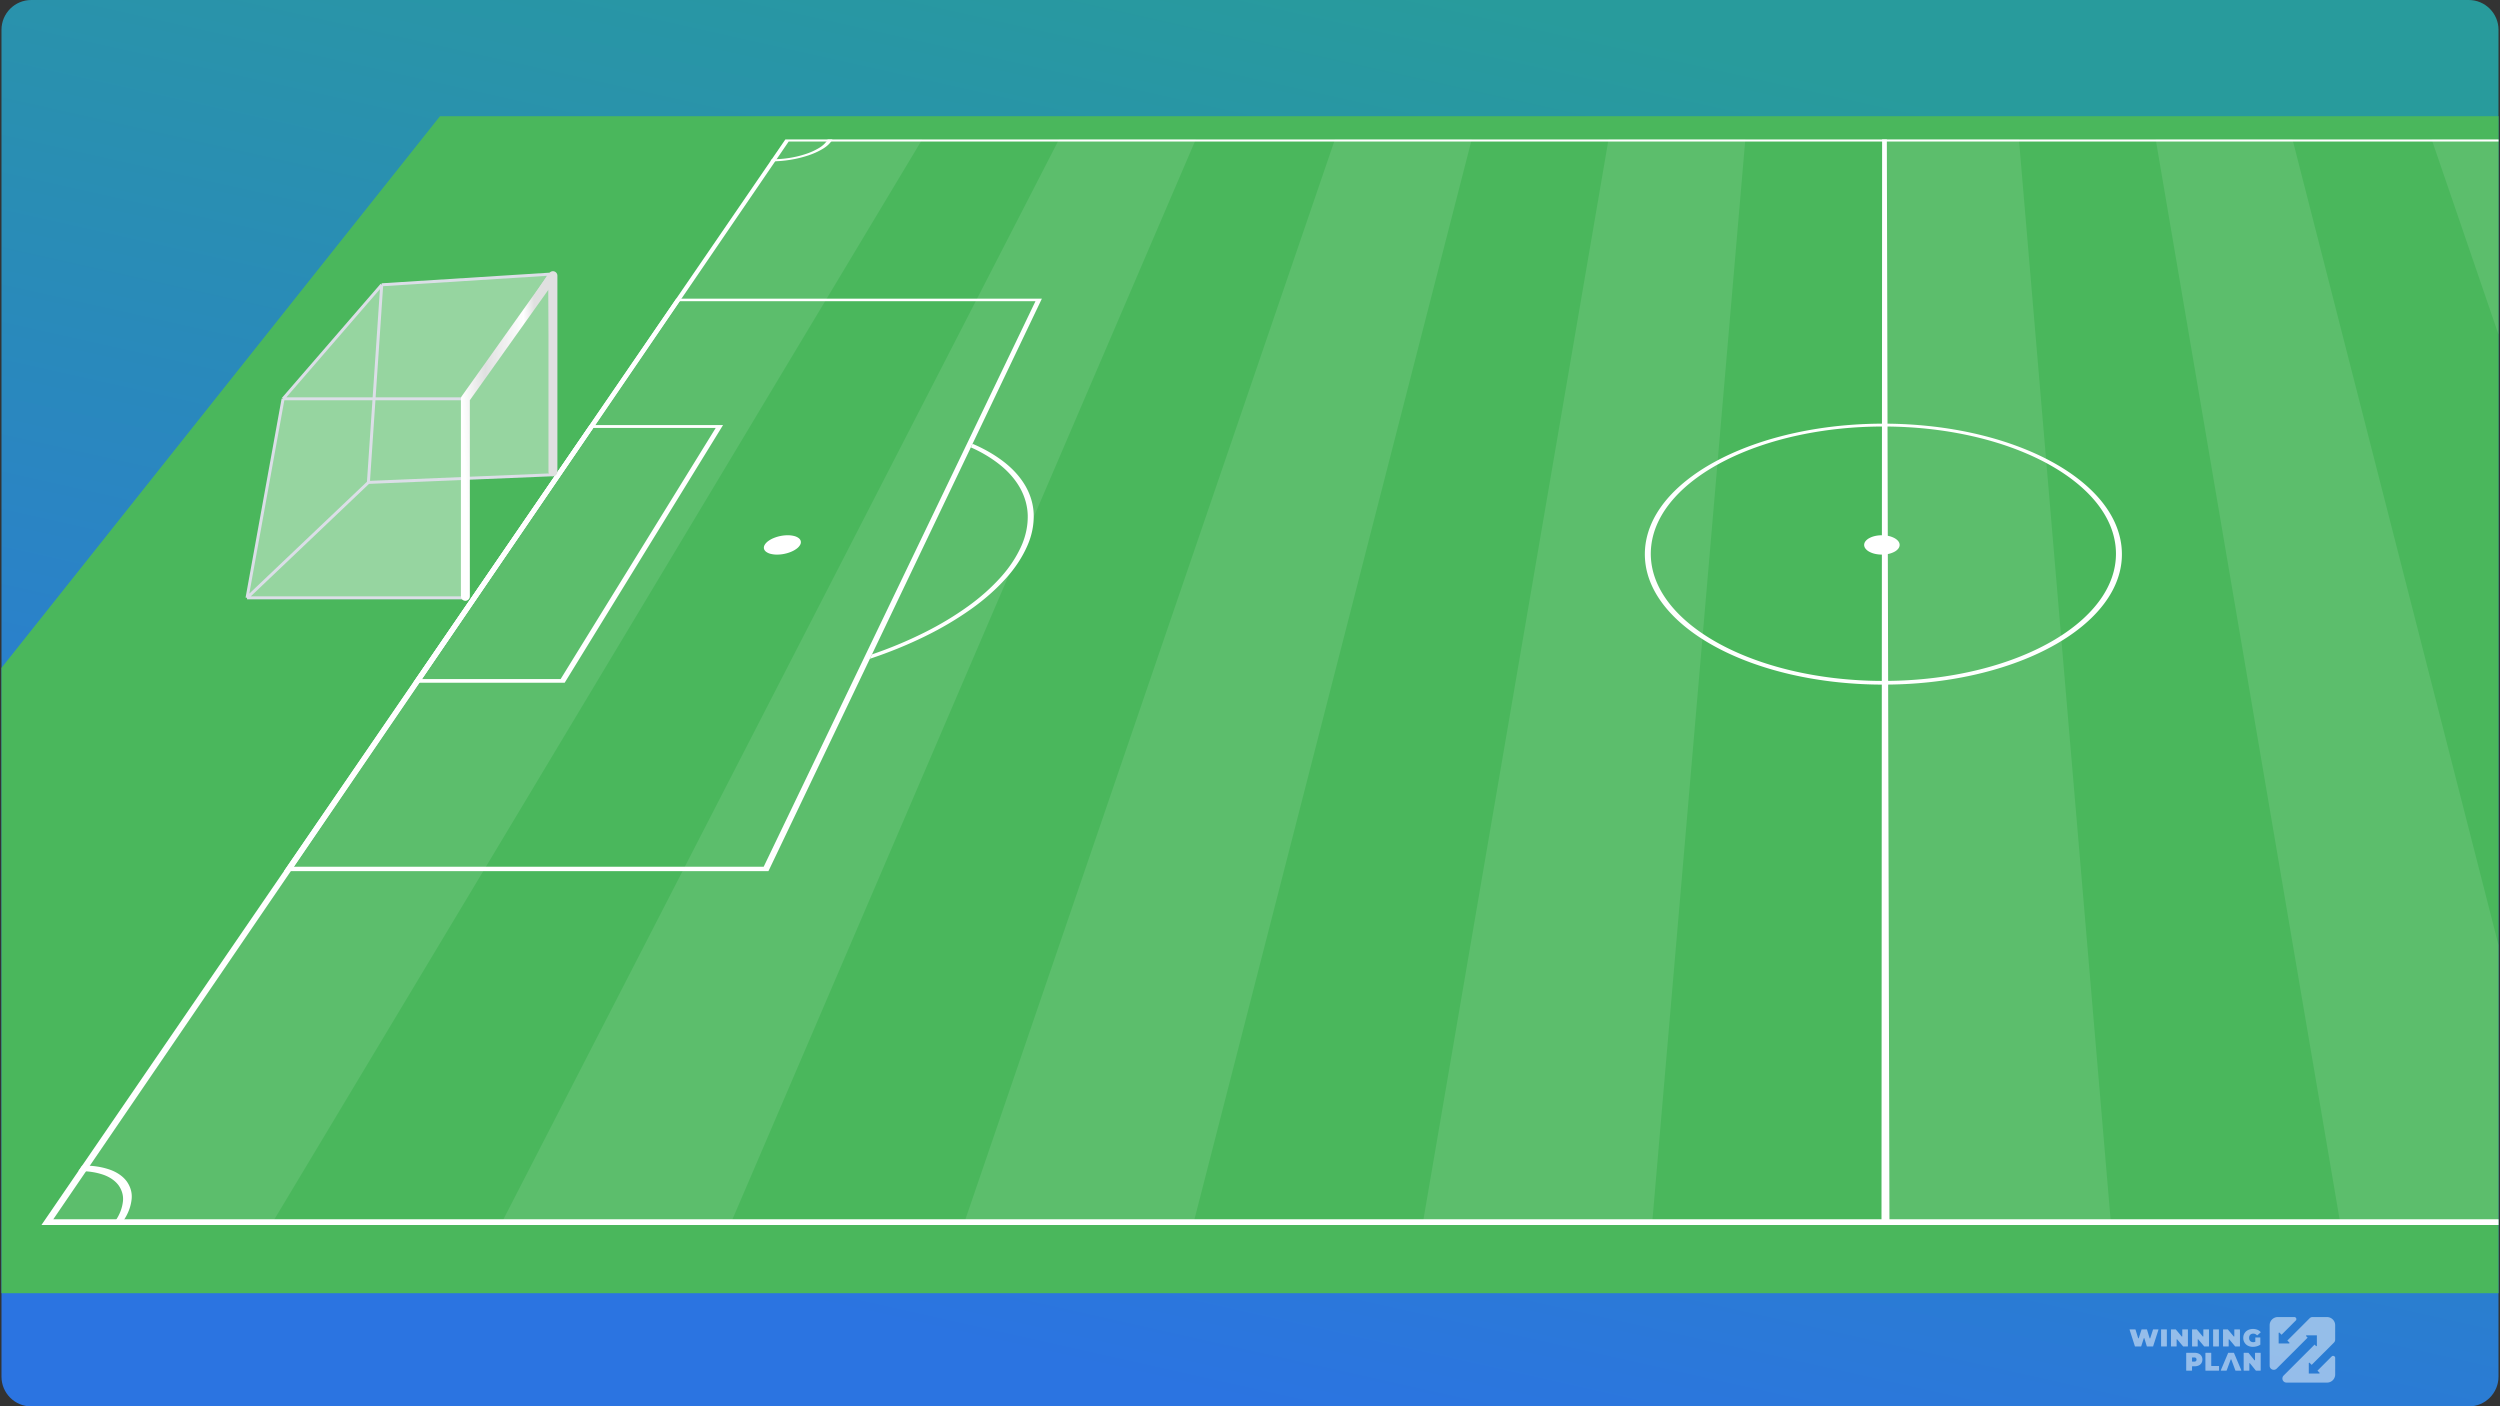 <svg width="839" height="472" fill="none" xmlns="http://www.w3.org/2000/svg"><rect width="100%" height="100%" fill="#333333" stroke="none"/><g clip-path="url(#clip0_3940_72388)"><path d="M838.5 10c0-5.523-4.477-10-10-10h-818C4.977 0 .5 4.477.5 10v452c0 5.523 4.477 10 10 10h818c5.523 0 10-4.477 10-10V10z" fill="url(#paint0_linear_3940_72388)"/><g clip-path="url(#clip1_3940_72388)"><path d="M147.658 39h842.137l313.975 395H-166.316L147.658 39z" fill="#4AB75C"/><path opacity=".1" d="M539.817 46.813h45.911L554.414 411.12h-77.025l62.428-364.308zm-91.821 0h45.91L400.363 411.12h-77.025L447.996 46.812zm368.078 0h45.911L1017.9 411.12h-77.029L816.074 46.812zm-460.69 0h45.91L244.985 411.12h-77.026L355.384 46.812zm368.077 0h45.91l93.147 364.307h-77.026L723.461 46.812zm-459.899 0h45.911L90.933 411.12H13.909L263.562 46.812zm368.078 0h45.911l30.916 364.307h-77.026l.199-364.308z" fill="#fff"/><path d="M1248.98 411.119H13.908l.664-.969L263.327 47.157l.236-.345h736.155l.236.345L1248.31 410.15l.67.969zM17.885 409.183H1245L998.605 47.503h-733.93l-246.79 361.68z" fill="#fff"/><path d="M28.21 391.196h-.654l-1.275 1.866h.656c2.773-.05 5.52.388 7.998 1.277 2.104.786 3.817 2.014 4.906 3.518 1.126 1.635 1.618 3.455 1.424 5.27-.238 2.274-1.086 4.494-2.498 6.54a17.153 17.153 0 01-.502.73 24.51 24.51 0 01-.538.723h2.663a24.519 24.519 0 001.028-1.452c1.566-2.279 2.504-4.751 2.761-7.282.209-2.02-.346-4.043-1.607-5.859-1.216-1.671-3.125-3.035-5.467-3.907-2.756-.988-5.811-1.477-8.895-1.424zM258.93 54.15h-.397l.485-.707h.397a35.707 35.707 0 005.79-.484 33.92 33.92 0 005.33-1.322 21.46 21.46 0 004.28-1.944c1.106-.648 2.01-1.453 2.654-2.363l.082-.13c.027-.044.052-.088.076-.13a2.944 2.944 0 00.132-.258h1.587c-.02.043-.042.086-.064.129l-.07.129c-.025.043-.05.087-.077.13l-.082.13c-.714 1.015-1.718 1.913-2.948 2.635-1.448.87-3.052 1.6-4.769 2.17a37.8 37.8 0 01-5.952 1.473 39.774 39.774 0 01-6.454.541zm375.166 356.97h-2.657l.2-364.308h1.583l.874 364.308zM257.895 292.342H95.305l.5-.731 130.858-190.953.285-.417h122.705l-.2.417-91.209 190.953-.349.731zm-159.288-1.461H256.29l91.221-189.805H228.119L98.607 290.881z" fill="#fff"/><path d="M189.501 229.135h-50.882l.423-.617 58.51-85.38.328-.479h44.77l-.294.479-52.475 85.38-.38.617zm-47.92-1.234h46.562l52.05-84.284h-41.101l-57.511 84.284zm490.489 1.853a146.103 146.103 0 01-8.665-.254 143.595 143.595 0 01-8.522-.757 137.977 137.977 0 01-8.086-1.216 126.764 126.764 0 01-7.792-1.669 118.472 118.472 0 01-3.69-.98 111.568 111.568 0 01-7.078-2.264 98.275 98.275 0 01-3.363-1.274 93.388 93.388 0 01-3.205-1.351 83.095 83.095 0 01-6.01-2.954 75.09 75.09 0 01-2.784-1.591 67.341 67.341 0 01-2.628-1.661 61.563 61.563 0 01-2.471-1.727 57.975 57.975 0 01-2.304-1.788 51.906 51.906 0 01-2.13-1.84 46.467 46.467 0 01-1.971-1.908 42.573 42.573 0 01-1.791-1.955 38.698 38.698 0 01-1.605-1.994 35.487 35.487 0 01-1.415-2.026 31.899 31.899 0 01-1.244-2.094 29.764 29.764 0 01-1.048-2.121 28.065 28.065 0 01-.848-2.141 25.792 25.792 0 01-.648-2.152 24.612 24.612 0 01-.708-4.448 24.419 24.419 0 01.48-6.665 26.282 26.282 0 011.319-4.344c.283-.713.599-1.42.946-2.12a31.01 31.01 0 011.105-2.031c.398-.67.825-1.335 1.282-1.994.455-.658.939-1.309 1.452-1.953a40.266 40.266 0 011.616-1.904 44.224 44.224 0 011.745-1.821c.607-.599 1.24-1.19 1.898-1.773a52.476 52.476 0 012.044-1.719 58.27 58.27 0 012.181-1.66 64.155 64.155 0 012.294-1.584 70.982 70.982 0 014.964-2.981 80.645 80.645 0 015.414-2.708 88.163 88.163 0 012.864-1.247 99.87 99.87 0 015.999-2.266 107.766 107.766 0 016.385-1.968 122.388 122.388 0 016.658-1.633 128.88 128.88 0 017.013-1.31 137.613 137.613 0 0110.935-1.287 145.322 145.322 0 0111.396-.441 145.322 145.322 0 0118.751 1.209 135.582 135.582 0 017.115 1.129 128.03 128.03 0 016.837 1.473c1.111.273 2.212.56 3.301.86a108.755 108.755 0 016.385 1.968 99.87 99.87 0 016 2.266 89.186 89.186 0 015.626 2.565c.902.452 1.787.915 2.653 1.39a71.033 71.033 0 014.966 2.981 64.155 64.155 0 012.294 1.584 58.31 58.31 0 012.182 1.66 53.27 53.27 0 012.045 1.719 48.357 48.357 0 011.898 1.773c.609.6 1.191 1.207 1.746 1.821a40.292 40.292 0 011.617 1.904c.513.644.997 1.295 1.453 1.953.456.659.884 1.324 1.282 1.994.399.672.767 1.349 1.105 2.031.348.7.664 1.407.948 2.12.285.714.537 1.433.757 2.157a25.526 25.526 0 01.927 4.397 24.4 24.4 0 01.119 4.455 24.703 24.703 0 01-.706 4.448 25.783 25.783 0 01-.647 2.152c-.25.717-.533 1.431-.848 2.141a29.33 29.33 0 01-1.047 2.121 31.899 31.899 0 01-1.244 2.094c-.439.68-.911 1.356-1.413 2.026a38.698 38.698 0 01-1.605 1.994 41.983 41.983 0 01-1.79 1.955 45.876 45.876 0 01-1.971 1.908c-.68.622-1.39 1.236-2.129 1.84a57.219 57.219 0 01-2.303 1.788 62.247 62.247 0 01-2.47 1.727 67.341 67.341 0 01-2.628 1.661 74.233 74.233 0 01-2.783 1.591 83.043 83.043 0 01-6.009 2.954 93.332 93.332 0 01-3.204 1.351c-1.1.44-2.221.865-3.362 1.274a111.568 111.568 0 01-7.078 2.264 119.155 119.155 0 01-7.541 1.87 129.46 129.46 0 01-7.954 1.445 137.977 137.977 0 01-12.593 1.307 147.285 147.285 0 01-8.666.254zm-.016-86.617c-10.101 0-19.763 1.057-28.627 2.975-8.917 1.931-17.075 4.744-24.075 8.252-7.078 3.548-13.004 7.822-17.34 12.631-4.4 4.88-7.176 10.328-7.846 16.139-.683 5.913.877 11.647 4.329 16.951 3.505 5.386 8.952 10.311 15.948 14.504 7.08 4.243 15.716 7.715 25.465 10.136 9.816 2.437 20.701 3.793 32.162 3.793 11.461 0 22.346-1.356 32.161-3.793 9.748-2.421 18.383-5.893 25.462-10.136 6.994-4.193 12.439-9.118 15.942-14.504 3.45-5.304 5.007-11.038 4.323-16.951-.673-5.811-3.451-11.259-7.853-16.139-4.338-4.809-10.265-9.083-17.344-12.631-7.002-3.508-15.161-6.321-24.079-8.252-8.864-1.918-18.527-2.975-28.628-2.975zm-340.126 77.952c6.459-2.144 12.655-4.669 18.524-7.547 5.542-2.711 10.725-5.778 15.482-9.162 4.403-3.121 8.316-6.575 11.671-10.299 3.085-3.416 5.508-7.113 7.201-10.992 1.513-3.442 2.222-7.039 2.098-10.645-.128-3.22-1.069-6.397-2.777-9.38-1.687-2.903-4.064-5.577-7.026-7.905-3.117-2.44-6.728-4.535-10.712-6.217l-.571 1.193c3.749 1.661 7.131 3.709 10.037 6.076 2.771 2.267 4.98 4.853 6.533 7.648 1.579 2.88 2.432 5.936 2.519 9.027.078 3.458-.625 6.904-2.083 10.203-1.629 3.709-3.943 7.248-6.88 10.522-3.189 3.564-6.905 6.874-11.085 9.874-4.508 3.245-9.418 6.194-14.67 8.811a142.222 142.222 0 01-17.557 7.32l-.704 1.473z" fill="#fff"/><path d="M631.567 179.631c.783-.001 1.561.084 2.307.253a7.517 7.517 0 011.884.691c.522.275.958.625 1.282 1.026.309.384.474.819.477 1.262.003.443-.155.879-.458 1.266a4.05 4.05 0 01-1.272 1.038 7.503 7.503 0 01-1.896.702 10.653 10.653 0 01-4.654 0 7.489 7.489 0 01-1.896-.702 4.032 4.032 0 01-1.271-1.037c-.303-.387-.46-.823-.457-1.267.004-.443.169-.878.479-1.262.323-.401.757-.75 1.277-1.026a7.517 7.517 0 011.884-.691 10.419 10.419 0 012.314-.253zm-367.219 0a8.603 8.603 0 012.164.253 4.255 4.255 0 011.508.69c.375.285.625.642.716 1.027.09.427.016.863-.214 1.262-.266.471-.657.9-1.151 1.266a8.581 8.581 0 01-1.84 1.038c-.716.301-1.483.537-2.282.701-.801.168-1.632.255-2.468.258a8.56 8.56 0 01-2.182-.258 4.189 4.189 0 01-1.51-.701c-.374-.289-.618-.65-.703-1.038-.082-.43 0-.867.237-1.266.275-.47.672-.898 1.172-1.262a8.641 8.641 0 011.843-1.027 12.338 12.338 0 012.265-.69c.795-.164 1.618-.25 2.445-.253z" fill="#fff"/></g><path d="M156.55 160.531l-.399 40.107H82.904l12.1-66.803 33.105-38.264L184.537 92l.666 67.344-28.653 1.187z" fill="#fff" fill-opacity=".42"/><path d="M95.005 133.835h61.812m-61.812 0l-12.1 66.803m12.1-66.803l33.104-38.264m28.708 38.264l-.666 66.803H82.904m73.913-66.803L184.537 92M82.904 200.638l40.734-38.743m4.471-66.324L184.537 92m-56.428 3.571l-4.471 66.324M184.537 92l.666 67.344-61.565 2.551" stroke="#DBDEE7"/><path d="M156.18 200.128v-66.293l29.385-41.325v65.814" stroke="url(#paint1_linear_3940_72388)" stroke-width="3" stroke-linecap="round" stroke-linejoin="round"/><g opacity=".5" clip-path="url(#clip2_3940_72388)" fill="#fff"><path d="M775.794 458.05l7.485-7.483.059-.066.057-.068.053-.07.046-.077.042-.082.037-.081.031-.086.028-.086.02-.088.018-.088.011-.178v-4.848l-.003-.132-.011-.129-.013-.13-.022-.13-.026-.13-.035-.125-.04-.123-.046-.126-.05-.116-.057-.119-.064-.116-.068-.113-.07-.107-.082-.104-.083-.101-.088-.097-.094-.092-.097-.088-.101-.084-.106-.079-.107-.07-.112-.068-.117-.064-.118-.057-.119-.051-.125-.046-.123-.04-.127-.035-.13-.029-.13-.022-.129-.013-.13-.011-.127-.002h-4.847l-.088.002-.09.009-.088.018-.088.017-.085.029-.086.031-.084.039-.079.042-.077.046-.07.053-.068.057-.066.062-7.48 7.487.67.669a.177.177 0 01-.126.301h-3.461v-3.466c0-.157.189-.236.301-.126l.67.673 4.768-4.771.044-.046.039-.053.033-.05.027-.057.022-.06.017-.059.011-.062.005-.064v-.066l-.005-.063-.011-.06-.017-.061-.022-.06-.029-.059-.033-.053-.039-.053-.044-.046-.046-.042-.051-.039-.055-.033-.057-.031-.057-.022-.061-.018-.064-.013-.095-.002h-5.53l-.132.002-.129.011-.13.013-.129.022-.13.029-.125.035-.125.04-.123.046-.119.051-.118.057-.117.064-.112.068-.108.07-.105.079-.101.084-.097.088-.092.092-.088.097-.083.101-.079.104-.073.107-.068.113-.063.116-.058.119-.05.116-.048.126-.038.123-.035.125-.026.13-.022.13-.013.13-.011.129-.003.132v13.594l.003.09.008.09.018.088.02.088.026.084.031.085.039.084.042.077.048.077.051.075.057.068.059.066.066.059.073.058.072.05.077.046.079.044.084.035.083.033.088.025.086.022.09.013.087.009.091.002.09-.002.087-.009.09-.013.086-.022.088-.025.083-.033.084-.035.079-.044.077-.046.07-.05.073-.058.065-.059 10.395-10.402-.476-.479a.175.175 0 01.125-.299h3.463v3.464a.175.175 0 01-.298.125l-.479-.477-10.397 10.399-.062.066-.057.071-.052.072-.047.077-.043.08-.036.083-.033.084-.024.088-.022.083-.013.093-.009.088-.002.092.002.09.009.088.013.09.022.086.024.088.033.084.036.081.043.082.047.077.052.07.057.072.062.066.066.06.068.057.075.053.076.046.077.042.084.039.085.031.086.027.088.019.088.018.088.004.019.005.075.002h13.588l.132-.002.13-.011.129-.013.13-.022.129-.027.128-.035.123-.037.125-.047.119-.05.118-.057.117-.064.112-.068.107-.071.106-.081.101-.081.096-.088.095-.093.088-.097.083-.101.081-.105.071-.108.068-.112.063-.117.057-.119.051-.118.046-.124.04-.123.035-.127.026-.13.022-.13.013-.13.011-.129.002-.132v-5.537l-.002-.064-.009-.063-.017-.064-.02-.062-.024-.057-.031-.055-.035-.05-.042-.051-.048-.044-.046-.042-.062-.033-.057-.031-.057-.026-.059-.02-.059-.013-.064-.009-.064-.002-.063.002-.064.009-.059.013-.062.02-.057.026-.057.031-.053.035-.07.064-4.768 4.771.672.669a.176.176 0 01-.123.301h-3.461v-3.464c0-.156.188-.236.3-.126l.666.671zm-51.423-11.768l-1.775 5.513a.113.113 0 01-.107.077h-1.921a.111.111 0 01-.106-.079l-.803-2.645c-.031-.104-.18-.106-.213-.002l-.847 2.647a.113.113 0 01-.107.077h-1.916a.113.113 0 01-.107-.077l-1.774-5.513a.11.11 0 01.106-.143h1.768a.11.11 0 01.106.077l.879 2.848c.031.103.177.103.211.002l.929-2.85a.113.113 0 01.106-.077h1.624c.049 0 .091.031.107.079l.878 2.883c.031.104.18.104.211.002l.929-2.887a.113.113 0 01.107-.077h1.612c.071 0 .125.073.103.145zm.996-.145h1.721a.11.11 0 01.111.11v5.513a.11.11 0 01-.111.11h-1.721a.11.11 0 01-.111-.11v-5.513c0-.06.051-.11.111-.11zm8.896.11v5.513a.11.11 0 01-.111.11h-1.435a.111.111 0 01-.084-.04l-1.961-2.332a.11.11 0 00-.196.071v2.191a.11.11 0 01-.111.11h-1.672a.11.11 0 01-.111-.11v-5.513a.11.11 0 01.111-.11h1.435a.11.11 0 01.084.039l1.961 2.332a.11.11 0 00.196-.071v-2.19c0-.062.048-.11.11-.11h1.673a.11.11 0 01.111.11zm7.072 0v5.513a.11.11 0 01-.11.11h-1.436a.111.111 0 01-.084-.04l-1.961-2.332a.11.11 0 00-.195.071v2.191a.11.11 0 01-.111.11h-1.675a.11.11 0 01-.111-.11v-5.513a.11.11 0 01.111-.11h1.435a.11.11 0 01.085.039l1.961 2.332a.11.11 0 00.195-.071v-2.19a.11.11 0 01.111-.11h1.672a.11.11 0 01.113.11zm1.499-.11h1.721a.11.11 0 01.111.11v5.513a.11.11 0 01-.111.11h-1.721a.11.11 0 01-.111-.11v-5.513c0-.06.048-.11.111-.11zm8.896.11v5.513a.11.11 0 01-.111.11h-1.435a.111.111 0 01-.085-.04l-1.961-2.332a.11.11 0 00-.195.071v2.191a.11.11 0 01-.111.11h-1.672a.11.11 0 01-.111-.11v-5.513a.11.11 0 01.111-.11h1.435a.11.11 0 01.084.039l1.961 2.332a.11.11 0 00.195-.071v-2.19a.11.11 0 01.111-.11h1.673c.06 0 .111.05.111.11zm5.26 2.601h1.467a.11.11 0 01.111.11v2.255a.11.11 0 01-.049.092 3.955 3.955 0 01-1.136.508 4.94 4.94 0 01-1.326.187 3.532 3.532 0 01-1.655-.382 2.847 2.847 0 01-1.149-1.065 2.923 2.923 0 01-.415-1.553c0-.578.137-1.096.415-1.553a2.813 2.813 0 011.162-1.065c.497-.254 1.058-.382 1.684-.382a3.91 3.91 0 011.519.282c.413.175.761.419 1.045.739a.112.112 0 01-.011.157l-1.08.946a.11.11 0 01-.153-.009c-.346-.366-.755-.549-1.22-.549-.429 0-.77.128-1.021.386-.253.256-.379.607-.379 1.048 0 .432.124.779.375 1.041.25.263.583.393 1 .393.222 0 .433-.038.637-.11a.114.114 0 00.073-.106v-1.262a.104.104 0 01.106-.108zm-19.11 5.427c.397.182.705.445.919.788.216.344.323.743.323 1.2 0 .457-.107.856-.323 1.2a2.097 2.097 0 01-.919.788c-.398.183-.864.275-1.399.275h-.726a.112.112 0 00-.111.115v1.244a.112.112 0 01-.112.115h-1.731a.113.113 0 01-.112-.115v-5.77c0-.064.05-.115.112-.115h2.68c.535 0 1.001.092 1.399.275zm-.929 2.505c.132-.123.199-.296.199-.519 0-.224-.067-.395-.199-.519-.131-.123-.332-.185-.595-.185h-.601a.112.112 0 00-.111.115v1.175c0 .064.049.115.111.115h.601c.265.002.464-.06.595-.182zm3.3-2.78h1.731c.062 0 .111.051.111.115v4.199c0 .064.05.115.112.115h2.394c.062 0 .112.051.112.115v1.336c0 .065-.05.115-.112.115h-4.351a.112.112 0 01-.111-.115v-5.765a.115.115 0 01.114-.115zm9.382 0h-1.776a.114.114 0 00-.103.069l-2.436 5.765c-.032.076.022.161.102.161h1.741c.046 0 .087-.03.104-.073l.362-.972.538-1.455.459-1.23a.11.11 0 01.208 0l.459 1.23.538 1.455.361.972a.113.113 0 00.105.073h1.774c.08 0 .134-.085.103-.161l-2.437-5.765a.113.113 0 00-.102-.069zm9.056.115v5.765c0 .065-.05.115-.112.115h-1.444a.109.109 0 01-.084-.041l-1.973-2.438c-.067-.083-.196-.035-.196.073v2.291a.112.112 0 01-.112.115h-1.682a.112.112 0 01-.111-.115v-5.765c0-.064.049-.115.111-.115h1.444a.11.11 0 01.085.042l1.972 2.438c.067.083.196.034.196-.074v-2.291c0-.064.049-.115.112-.115h1.682c.062 0 .112.051.112.115z"/></g></g><defs><clipPath id="clip0_3940_72388"><path d="M838.5 10c0-5.523-4.477-10-10-10h-818C4.977 0 .5 4.477.5 10v452c0 5.523 4.477 10 10 10h818c5.523 0 10-4.477 10-10V10z" fill="#fff"/></clipPath><clipPath id="clip1_3940_72388"><path fill="#fff" transform="translate(-39.9 39)" d="M0 0h1343.67v395H0z"/></clipPath><clipPath id="clip2_3940_72388"><path fill="#fff" transform="translate(714.689 442)" d="M0 0h89.925v22H0z"/></clipPath><linearGradient id="paint0_linear_3940_72388" x1="634.71" y1="30.394" x2="530.084" y2="496.806" gradientUnits="userSpaceOnUse"><stop stop-color="#289B9C"/><stop offset="1" stop-color="#2B74E1"/></linearGradient><linearGradient id="paint1_linear_3940_72388" x1="220.684" y1="121.591" x2="140.841" y2="125.064" gradientUnits="userSpaceOnUse"><stop offset=".507" stop-color="#E0E0E0"/><stop offset=".554" stop-color="#fff"/><stop offset=".725" stop-color="#E0E0E0"/><stop offset=".828" stop-color="#fff"/></linearGradient></defs></svg>